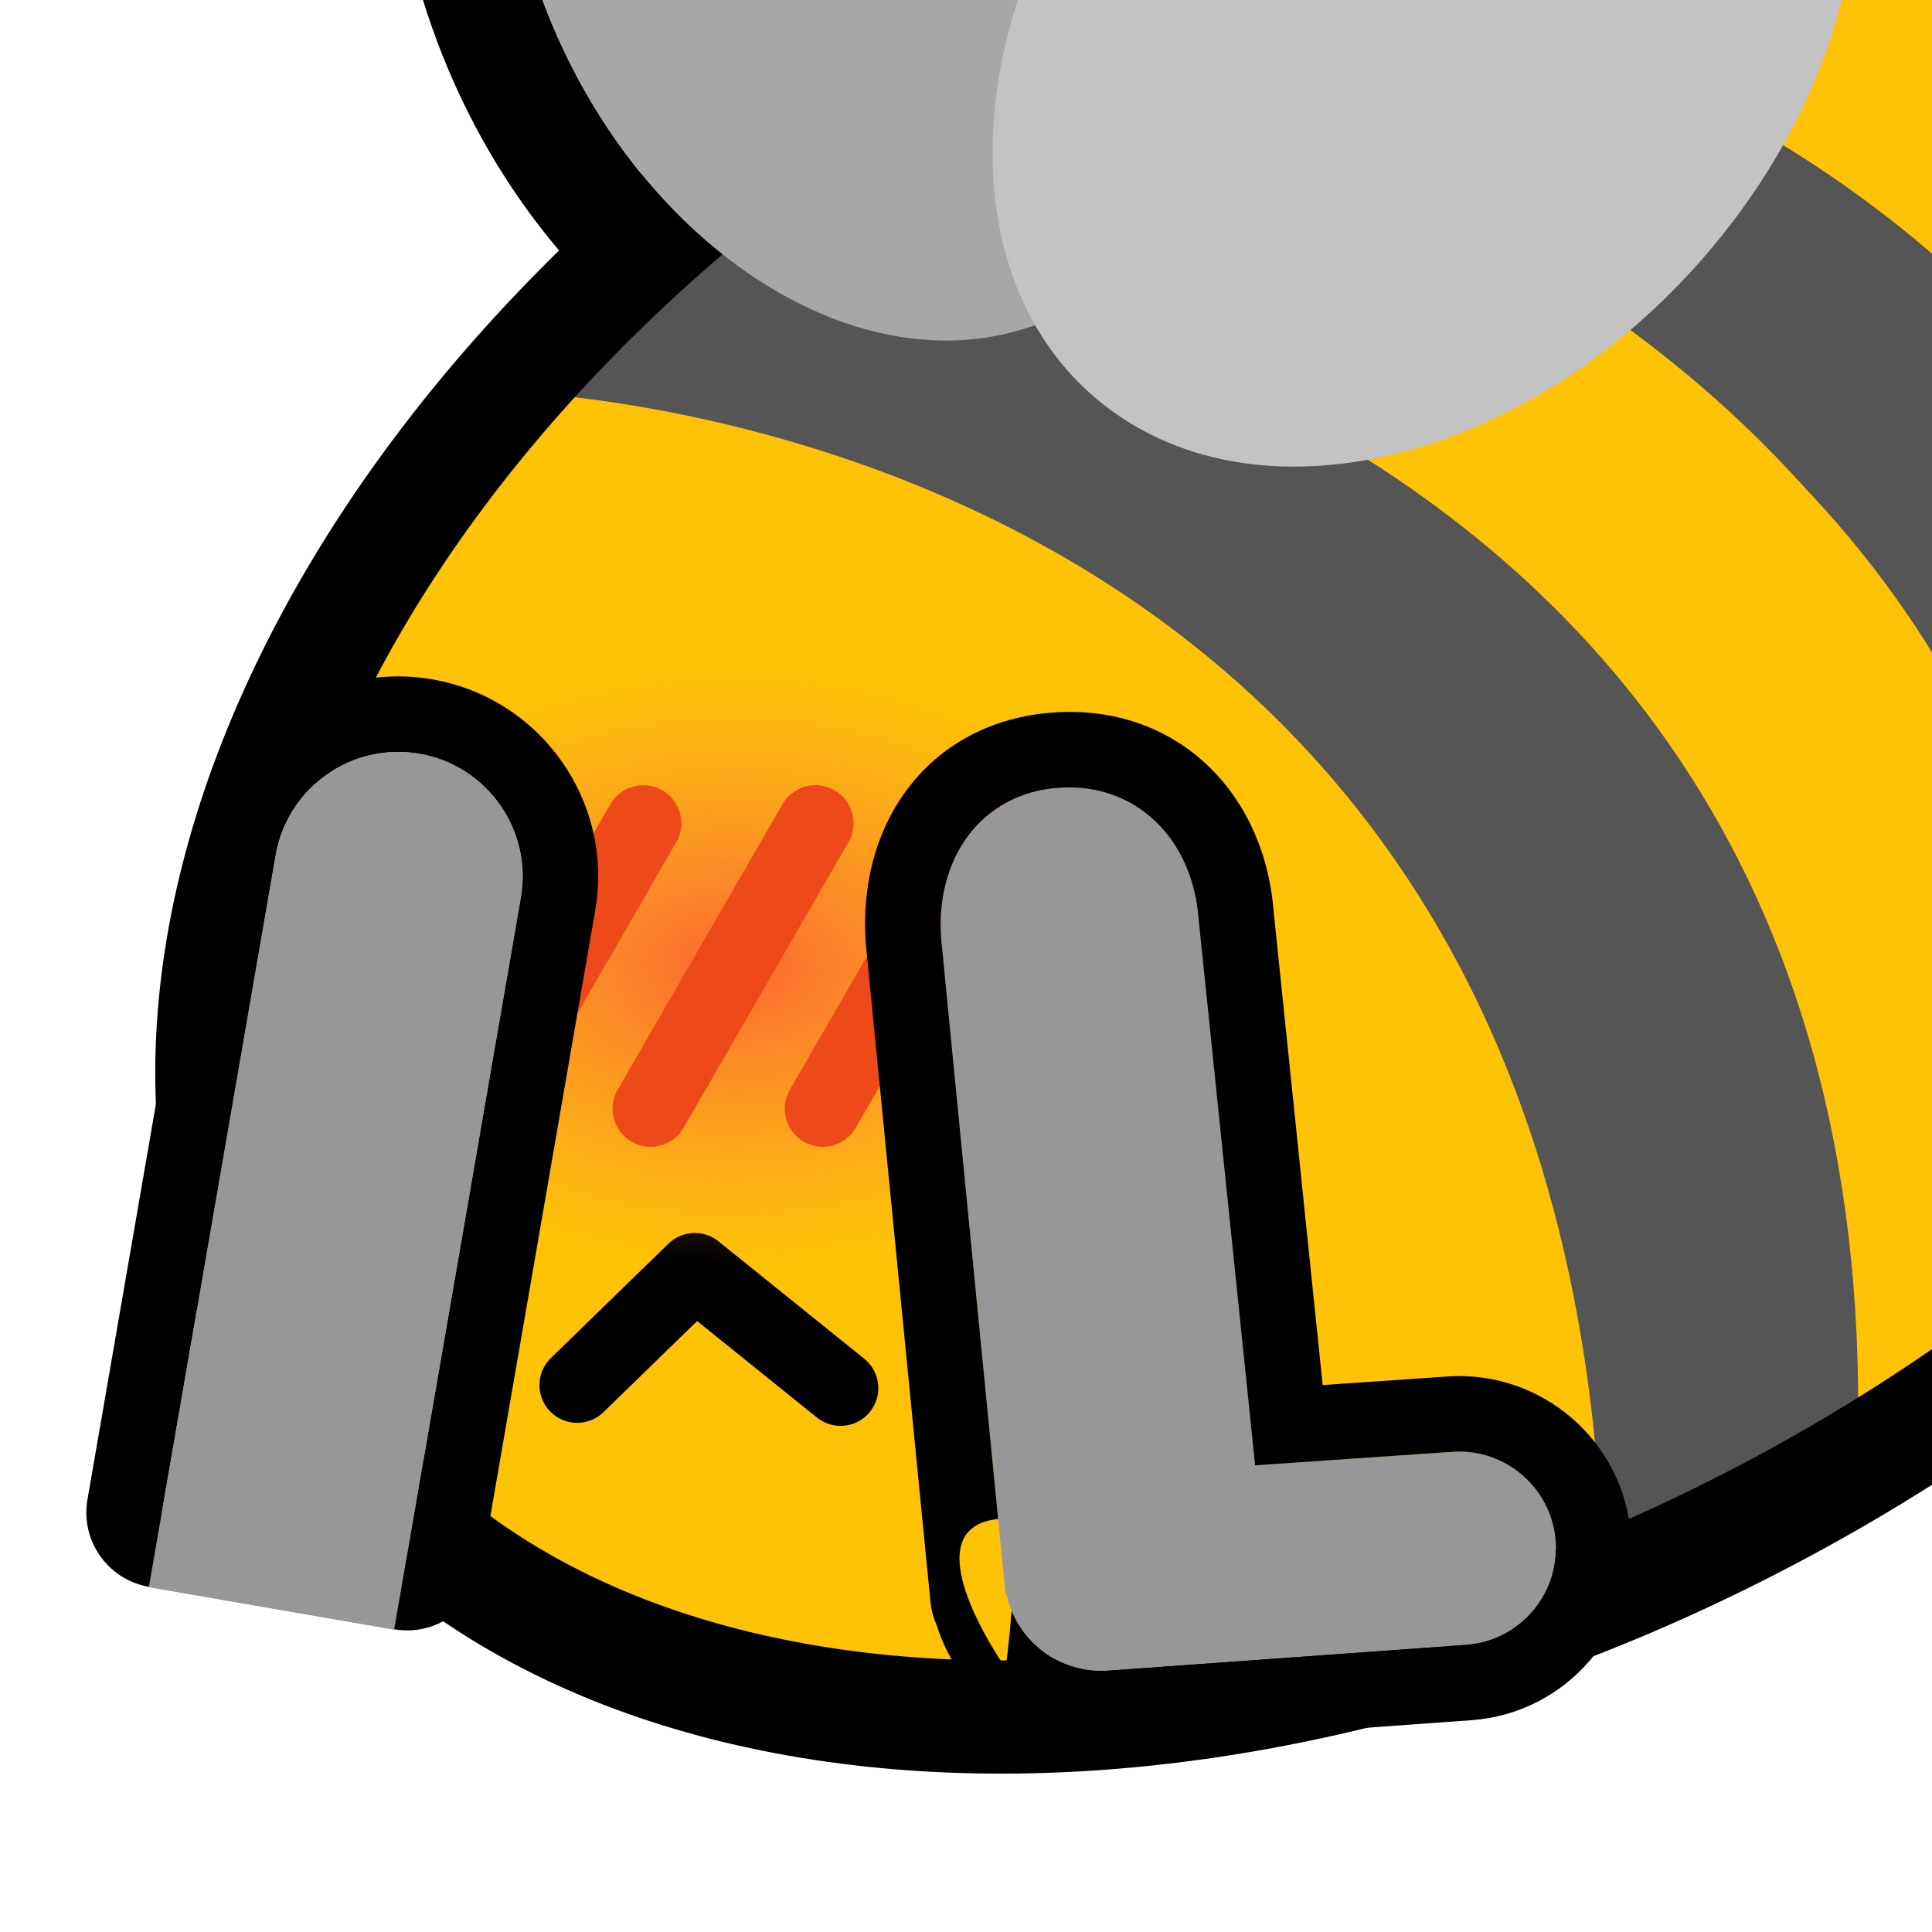 <?xml version="1.0" encoding="UTF-8" standalone="no"?>
<!DOCTYPE svg PUBLIC "-//W3C//DTD SVG 1.1//EN" "http://www.w3.org/Graphics/SVG/1.1/DTD/svg11.dtd">
<svg width="100%" height="100%" viewBox="0 0 256 256" version="1.1" xmlns="http://www.w3.org/2000/svg" xmlns:xlink="http://www.w3.org/1999/xlink" xml:space="preserve" xmlns:serif="http://www.serif.com/" style="fill-rule:evenodd;clip-rule:evenodd;stroke-linecap:round;stroke-linejoin:round;stroke-miterlimit:1.5;">
    <rect id="blobbee_blush_hide" x="0" y="0" width="256" height="256" style="fill:none;"/>
    <clipPath id="_clip1">
        <rect x="0" y="0" width="256" height="256"/>
    </clipPath>
    <g clip-path="url(#_clip1)">
        <path id="Wings-outline" serif:id="Wings outline" d="M130.856,59.756C103.019,62.47 71.403,41.235 57.982,5.65C42.637,-35.039 58.037,-75.299 88.386,-85.447C112.041,-93.356 140.798,-81.45 159.283,-56.218C186.131,-74.864 218.386,-77.209 239.378,-61.728C266.807,-41.5 268.887,4.414 239.797,40.686C211.162,76.39 165.207,86.274 138.208,66.364C135.509,64.373 133.058,62.162 130.856,59.756ZM137.155,43.08C139.645,47.429 142.961,51.231 147.111,54.291C168.802,70.288 205.09,59.987 228.095,31.302C251.1,2.617 252.167,-33.659 230.475,-49.656C210.553,-64.348 178.317,-56.856 155.368,-33.312C142.407,-61.872 115.433,-78.674 93.143,-71.221C69.559,-63.336 60.093,-31.263 72.017,0.357C83.942,31.976 112.771,51.244 136.356,43.359C136.624,43.269 136.89,43.176 137.155,43.08Z"/>
        <path id="Body" d="M127.902,1.921C208.729,-44.745 300.137,-39.183 331.897,14.333C363.657,67.85 323.82,149.185 242.993,195.851C162.165,242.517 70.758,236.955 38.998,183.439C7.237,129.922 47.074,48.587 127.902,1.921Z" style="fill:rgb(254,194,7);"/>
        <g id="Stripes">
            <path d="M188.793,-16.095C187.039,-14.699 315.054,-20.58 327.076,109.803C391.095,-61.796 189.429,-29.021 188.793,-16.095Z" style="fill:rgb(85,85,85);"/>
            <path d="M327.076,111.159C319.401,-14.647 191.893,-17.614 192.59,-21.35L145.073,-3.751C145.073,-3.751 299.034,-6.142 304.518,142.104L323.15,113.42" style="fill:rgb(254,194,7);"/>
            <path d="M275.897,172.628L304.252,142.104C298.868,-6.332 141.84,-8.914 141.842,-8.859L116.671,5.99C116.437,6.032 279.066,19.108 275.897,172.628Z" style="fill:rgb(85,85,85);"/>
            <path d="M118.8,6.104L91.65,27.286C91.65,27.286 247.73,42.825 246.071,194.336L275.383,174.688C286.256,24.404 117.148,7.374 114.749,9.264" style="fill:rgb(254,194,7);"/>
            <path d="M85.819,30.174L65.463,51.814C65.463,51.814 209.143,53.111 212.42,209.36L246.071,194.336C251.812,38.125 90.484,31.835 85.819,30.174Z" style="fill:rgb(85,85,85);"/>
        </g>
        <path id="Body-outline" serif:id="Body outline" d="M127.902,1.921C208.729,-44.745 300.137,-39.183 331.897,14.333C363.657,67.85 323.82,149.185 242.993,195.851C162.165,242.517 70.758,236.955 38.998,183.439C7.237,129.922 47.074,48.587 127.902,1.921Z" style="fill:none;stroke:black;stroke-width:15px;"/>
        <path id="Mouth" d="M76.481,183.531L92.061,168.373L111.379,183.932" style="fill:none;stroke:black;stroke-width:10px;"/>
        <g id="Wings">
            <path id="Back-wing" serif:id="Back wing" d="M93.143,-71.221C116.727,-79.107 145.556,-59.838 157.481,-28.219C169.406,3.4 159.94,35.473 136.356,43.359C112.771,51.244 83.942,31.976 72.017,0.357C60.093,-31.263 69.559,-63.336 93.143,-71.221Z" style="fill:rgb(167,167,167);"/>
            <path id="Front-wing" serif:id="Front wing" d="M230.475,-49.656C252.167,-33.659 251.1,2.617 228.095,31.302C205.09,59.987 168.802,70.288 147.111,54.291C125.419,38.295 126.486,2.019 149.491,-26.666C172.496,-55.351 208.784,-65.652 230.475,-49.656Z" style="fill:rgb(195,195,195);"/>
        </g>
        <ellipse id="Blush" cx="97.132" cy="128" rx="59.36" ry="39.358" style="fill:url(#_Radial2);"/>
        <g id="Blush-lines" serif:id="Blush lines">
            <path d="M87.761,104.716C90.17,106.106 90.997,109.192 89.606,111.601L67.76,149.44C66.369,151.849 63.284,152.675 60.875,151.284C58.465,149.894 57.639,146.808 59.03,144.399L80.876,106.56C82.267,104.151 85.352,103.325 87.761,104.716Z" style="fill:rgb(238,73,25);"/>
            <path d="M110.576,104.716C112.985,106.106 113.812,109.192 112.421,111.601L90.574,149.44C89.183,151.849 86.098,152.675 83.689,151.284C81.28,149.894 80.453,146.808 81.844,144.399L103.69,106.56C105.081,104.151 108.167,103.325 110.576,104.716Z" style="fill:rgb(238,73,25);"/>
            <path d="M133.39,104.716C135.799,106.106 136.626,109.192 135.235,111.601L113.389,149.44C111.998,151.849 108.913,152.675 106.504,151.284C104.094,149.894 103.268,146.808 104.659,144.399L126.505,106.56C127.896,104.151 130.981,103.325 133.39,104.716Z" style="fill:rgb(238,73,25);"/>
        </g>
        <g id="Left-hand" serif:id="Left hand">
            <path id="Outline" d="M36.518,113.309L21.441,200.411L53.938,206.036L69.014,118.934C70.567,109.967 64.546,101.426 55.579,99.874C46.611,98.321 38.07,104.342 36.518,113.309Z" style="fill:rgb(151,151,151);"/>
            <path d="M26.665,111.604C29.158,97.198 42.878,87.527 57.284,90.02C71.69,92.514 81.361,106.234 78.868,120.64L63.791,207.742C62.849,213.184 57.674,216.832 52.232,215.89L19.736,210.265C14.294,209.323 10.646,204.148 11.588,198.706L26.665,111.604ZM36.518,113.309L21.441,200.411L53.938,206.036L69.014,118.934C70.567,109.967 64.546,101.426 55.579,99.874C46.611,98.321 38.07,104.342 36.518,113.309Z"/>
            <path id="Fill" d="M36.518,113.309L19.726,210.318L52.223,215.943L69.014,118.934C70.567,109.967 64.546,101.426 55.579,99.874C46.611,98.321 38.07,104.342 36.518,113.309Z" style="fill:rgb(151,151,151);"/>
        </g>
        <path id="Right-arm" serif:id="Right arm" d="M133.373,211.21L133.238,211.22L124.696,124.275C123.948,113.883 129.864,105.134 140.257,104.386C150.65,103.637 158.062,111.34 158.811,121.733L166.308,194.166L192.422,192.372C199.483,191.864 205.629,197.184 206.137,204.245C206.646,211.306 201.326,217.451 194.265,217.96L146.823,221.375C140.351,221.841 134.65,217.399 133.373,211.21Z" style="fill:rgb(151,151,151);"/>
        <path d="M124.114,215.318C123.681,214.353 123.394,213.304 123.286,212.198L114.744,125.253C114.735,125.167 114.728,125.08 114.722,124.994C113.555,108.786 123.331,95.578 139.539,94.411C155.661,93.251 167.54,104.761 168.772,120.845C168.772,120.845 175.26,183.527 175.26,183.527C175.26,183.527 191.736,182.396 191.736,182.396C204.289,181.509 215.207,190.971 216.111,203.527C217.016,216.093 207.549,227.029 194.983,227.934L147.541,231.349C136.75,232.126 127.166,225.241 124.114,215.318ZM132.26,201.271C120.779,202.483 132,219.223 133.261,221.049C133.36,220.284 133.769,217.056 134.043,213.42C136.072,218.423 141.151,221.784 146.823,221.375L194.265,217.96C201.326,217.451 206.646,211.306 206.137,204.245C205.629,197.184 199.483,191.864 192.422,192.372L166.308,194.166L158.811,121.733C158.062,111.34 150.65,103.637 140.257,104.386C129.864,105.134 123.948,113.883 124.696,124.275L132.26,201.271ZM133.318,221.132C133.354,221.184 133.373,221.21 133.373,221.21L134.494,219.835L133.318,221.132Z"/>
    </g>
    <defs>
        <radialGradient id="_Radial2" cx="0" cy="0" r="1" gradientUnits="userSpaceOnUse" gradientTransform="matrix(59.36,1.33268e-13,-2.00995e-13,39.358,97.132,128)"><stop offset="0" style="stop-color:rgb(252,101,51);stop-opacity:1"/><stop offset="1" style="stop-color:rgb(248,138,58);stop-opacity:0"/></radialGradient>
    </defs>
</svg>
